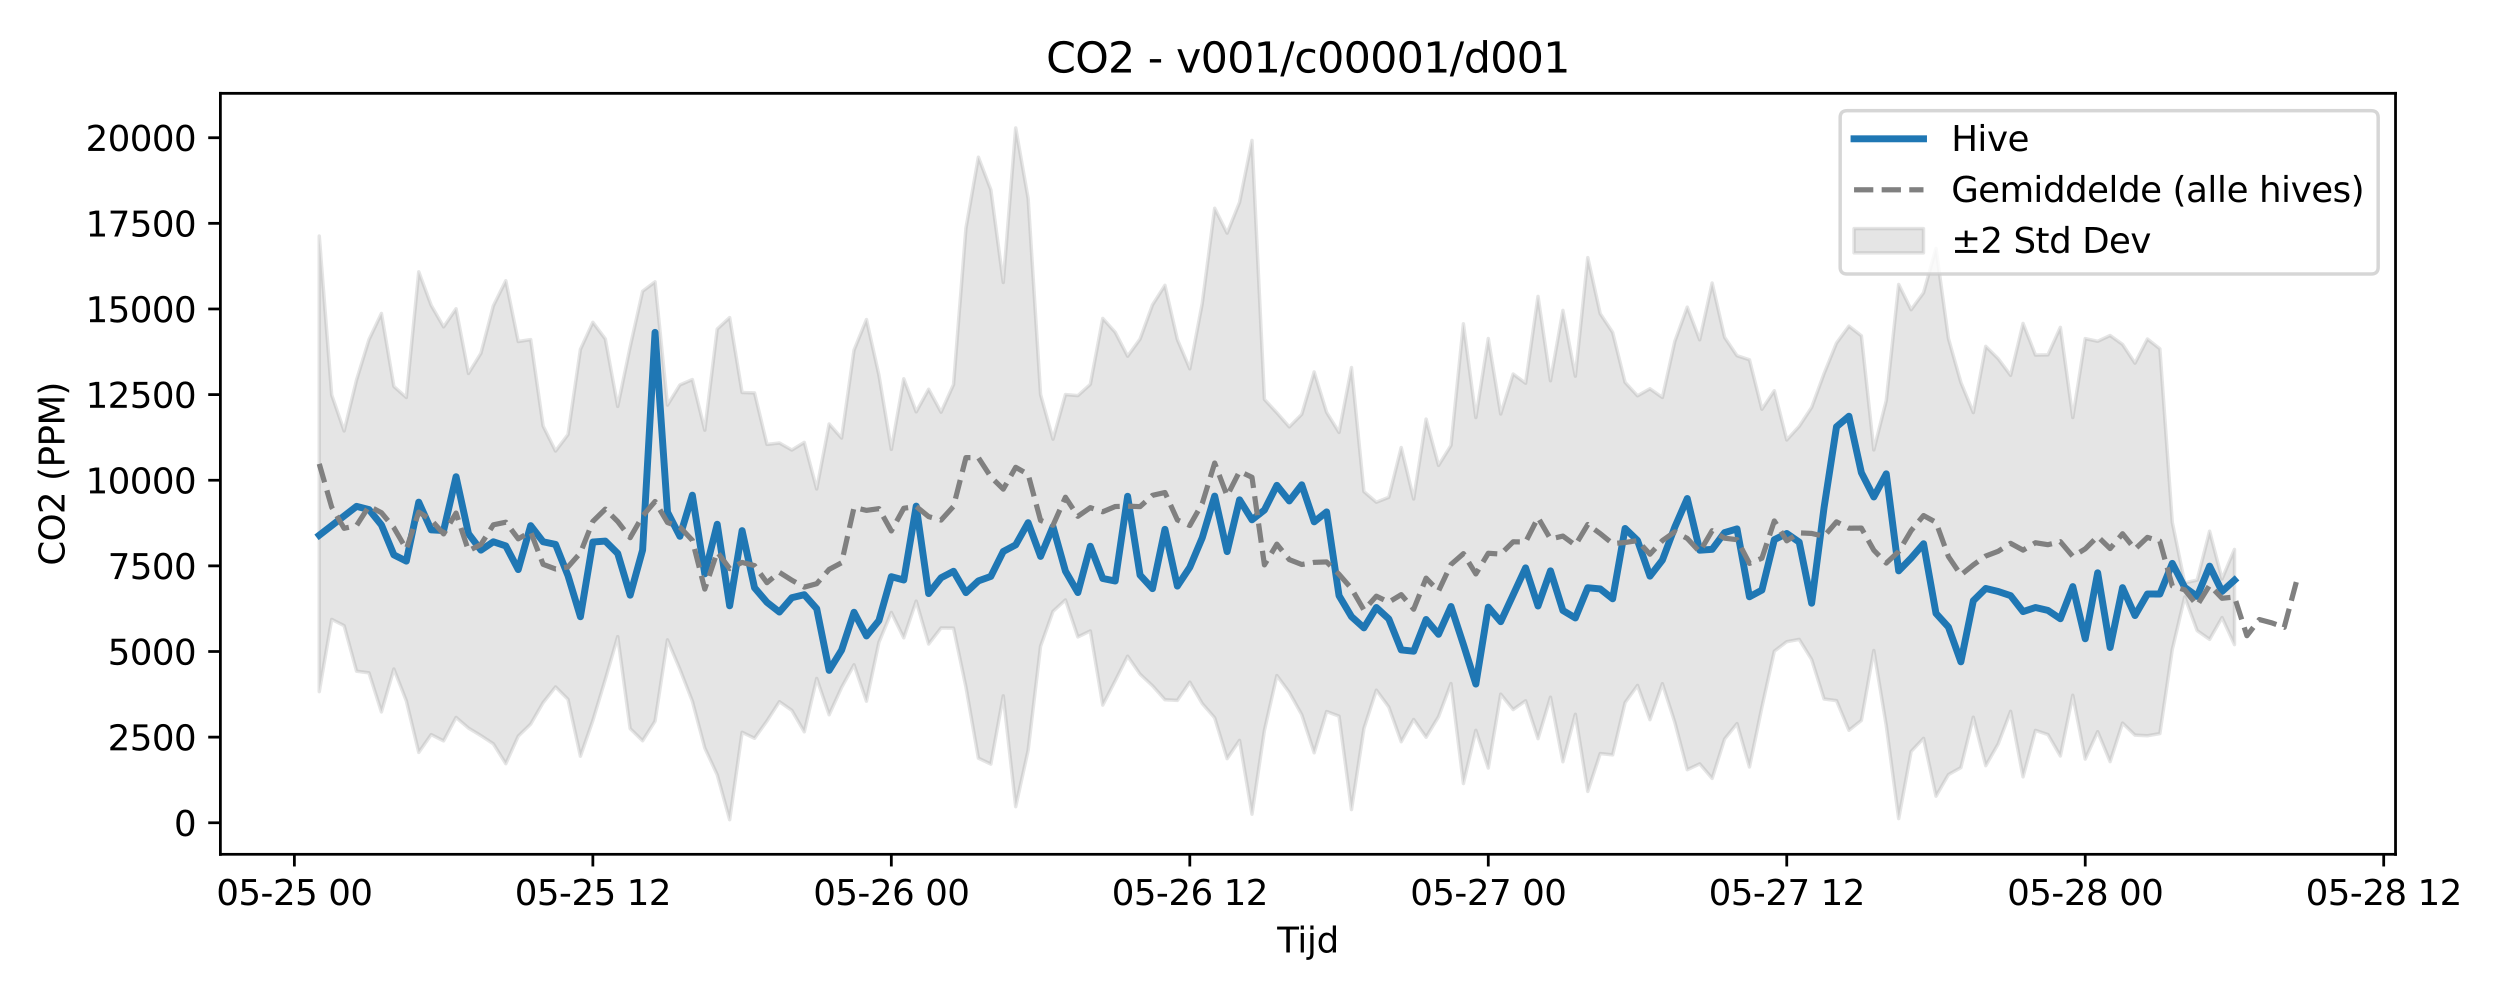 <?xml version="1.0" encoding="utf-8" standalone="no"?>
<!DOCTYPE svg PUBLIC "-//W3C//DTD SVG 1.1//EN"
  "http://www.w3.org/Graphics/SVG/1.1/DTD/svg11.dtd">
<svg xmlns:xlink="http://www.w3.org/1999/xlink" width="720pt" height="288pt" viewBox="0 0 720 288" xmlns="http://www.w3.org/2000/svg" version="1.1">
 <defs>
  <style type="text/css">*{stroke-linejoin: round; stroke-linecap: butt}</style>
 </defs>
 <g id="figure_1">
  <g id="patch_1">
   <path d="M 0 288 
L 720 288 
L 720 0 
L 0 0 
z
" style="fill: #ffffff"/>
  </g>
  <g id="axes_1">
   <g id="patch_2">
    <path d="M 63.47 246.04 
L 689.911 246.04 
L 689.911 26.88 
L 63.47 26.88 
z
" style="fill: #ffffff"/>
   </g>
   <g id="FillBetweenPolyCollection_1">
    <defs>
     <path id="m4313b616a9" d="M 91.945 -220.025 
L 91.945 -88.798 
L 95.526 -109.619 
L 99.108 -107.804 
L 102.69 -94.693 
L 106.271 -94.223 
L 109.853 -82.958 
L 113.435 -95.328 
L 117.017 -86.18 
L 120.598 -71.297 
L 124.18 -76.434 
L 127.762 -74.62 
L 131.343 -81.383 
L 134.925 -78.308 
L 138.507 -76.134 
L 142.089 -73.774 
L 145.67 -68.051 
L 149.252 -75.991 
L 152.834 -79.459 
L 156.415 -85.636 
L 159.997 -90.169 
L 163.579 -86.59 
L 167.16 -70.209 
L 170.742 -80.503 
L 174.324 -92.334 
L 177.906 -104.668 
L 181.487 -78.169 
L 185.069 -74.65 
L 188.651 -80.3 
L 192.232 -103.726 
L 195.814 -95.259 
L 199.396 -86.086 
L 202.978 -72.586 
L 206.559 -64.861 
L 210.141 -51.922 
L 213.723 -77.099 
L 217.304 -75.369 
L 220.886 -80.362 
L 224.468 -85.912 
L 228.05 -83.409 
L 231.631 -77.233 
L 235.213 -92.607 
L 238.795 -82.143 
L 242.376 -90.005 
L 245.958 -96.538 
L 249.54 -86.05 
L 253.121 -102.989 
L 256.703 -111.616 
L 260.285 -104.304 
L 263.867 -114.879 
L 267.448 -102.519 
L 271.03 -107.147 
L 274.612 -107.103 
L 278.193 -90.116 
L 281.775 -69.644 
L 285.357 -67.937 
L 288.939 -87.611 
L 292.52 -55.672 
L 296.102 -71.935 
L 299.684 -101.881 
L 303.265 -111.933 
L 306.847 -115.22 
L 310.429 -104.557 
L 314.011 -106.288 
L 317.592 -84.926 
L 321.174 -91.91 
L 324.756 -99.021 
L 328.337 -93.837 
L 331.919 -90.491 
L 335.501 -86.479 
L 339.082 -86.29 
L 342.664 -91.539 
L 346.246 -85.381 
L 349.828 -81.266 
L 353.409 -69.502 
L 356.991 -74.78 
L 360.573 -53.511 
L 364.154 -77.658 
L 367.736 -93.443 
L 371.318 -88.607 
L 374.9 -82.178 
L 378.481 -71.191 
L 382.063 -83.08 
L 385.645 -81.737 
L 389.226 -54.832 
L 392.808 -78.198 
L 396.39 -89.237 
L 399.972 -84.38 
L 403.553 -74.37 
L 407.135 -80.794 
L 410.717 -75.671 
L 414.298 -81.599 
L 417.88 -91.154 
L 421.462 -62.337 
L 425.044 -77.671 
L 428.625 -66.802 
L 432.207 -88.087 
L 435.789 -83.638 
L 439.37 -86.172 
L 442.952 -75.256 
L 446.534 -87.206 
L 450.115 -68.607 
L 453.697 -82.286 
L 457.279 -60.064 
L 460.861 -70.975 
L 464.442 -70.595 
L 468.024 -85.647 
L 471.606 -90.593 
L 475.187 -80.731 
L 478.769 -91.096 
L 482.351 -79.972 
L 485.933 -66.32 
L 489.514 -68.007 
L 493.096 -63.81 
L 496.678 -75.148 
L 500.259 -79.601 
L 503.841 -67.099 
L 507.423 -84.316 
L 511.005 -100.457 
L 514.586 -103.187 
L 518.168 -103.852 
L 521.75 -98.076 
L 525.331 -86.692 
L 528.913 -86.215 
L 532.495 -77.673 
L 536.076 -80.521 
L 539.658 -100.662 
L 543.24 -79.06 
L 546.822 -52.235 
L 550.403 -71.568 
L 553.985 -75.358 
L 557.567 -58.694 
L 561.148 -64.917 
L 564.73 -66.93 
L 568.312 -81.452 
L 571.894 -67.478 
L 575.475 -73.752 
L 579.057 -83.138 
L 582.639 -64.262 
L 586.22 -77.645 
L 589.802 -76.445 
L 593.384 -70.272 
L 596.966 -87.766 
L 600.547 -69.384 
L 604.129 -77.28 
L 607.711 -68.649 
L 611.292 -79.752 
L 614.874 -76.281 
L 618.456 -76.105 
L 622.037 -76.721 
L 625.619 -100.954 
L 629.201 -116.095 
L 632.783 -106.368 
L 636.364 -103.859 
L 639.946 -110.137 
L 643.528 -102.345 
L 643.528 -129.773 
L 643.528 -129.773 
L 639.946 -121.261 
L 636.364 -135.016 
L 632.783 -120.942 
L 629.201 -120.14 
L 625.619 -137.584 
L 622.037 -187.545 
L 618.456 -190.367 
L 614.874 -183.405 
L 611.292 -188.81 
L 607.711 -191.379 
L 604.129 -189.71 
L 600.547 -190.48 
L 596.966 -167.744 
L 593.384 -193.725 
L 589.802 -185.81 
L 586.22 -185.738 
L 582.639 -194.86 
L 579.057 -179.896 
L 575.475 -184.703 
L 571.894 -188.258 
L 568.312 -169.171 
L 564.73 -177.872 
L 561.148 -190.516 
L 557.567 -216.444 
L 553.985 -203.688 
L 550.403 -198.811 
L 546.822 -206.084 
L 543.24 -172.614 
L 539.658 -158.41 
L 536.076 -191.301 
L 532.495 -194.08 
L 528.913 -189.202 
L 525.331 -180.397 
L 521.75 -170.663 
L 518.168 -165.224 
L 514.586 -161.298 
L 511.005 -175.473 
L 507.423 -170.129 
L 503.841 -184.393 
L 500.259 -185.555 
L 496.678 -190.863 
L 493.096 -206.497 
L 489.514 -190.124 
L 485.933 -199.547 
L 482.351 -189.683 
L 478.769 -173.523 
L 475.187 -176.043 
L 471.606 -174.006 
L 468.024 -177.885 
L 464.442 -192.266 
L 460.861 -197.677 
L 457.279 -213.821 
L 453.697 -179.66 
L 450.115 -198.612 
L 446.534 -178.333 
L 442.952 -202.637 
L 439.37 -177.631 
L 435.789 -180.282 
L 432.207 -168.761 
L 428.625 -190.515 
L 425.044 -167.745 
L 421.462 -194.757 
L 417.88 -159.707 
L 414.298 -153.961 
L 410.717 -167.312 
L 407.135 -144.293 
L 403.553 -159.122 
L 399.972 -144.785 
L 396.39 -143.363 
L 392.808 -146.423 
L 389.226 -182.154 
L 385.645 -163.462 
L 382.063 -169.251 
L 378.481 -180.89 
L 374.9 -168.673 
L 371.318 -165.054 
L 367.736 -169.13 
L 364.154 -172.977 
L 360.573 -247.566 
L 356.991 -229.729 
L 353.409 -220.857 
L 349.828 -228.027 
L 346.246 -200.628 
L 342.664 -181.774 
L 339.082 -190.231 
L 335.501 -205.832 
L 331.919 -200.197 
L 328.337 -190.349 
L 324.756 -185.421 
L 321.174 -192.324 
L 317.592 -196.3 
L 314.011 -177.308 
L 310.429 -174.062 
L 306.847 -174.373 
L 303.265 -161.507 
L 299.684 -174.38 
L 296.102 -230.834 
L 292.52 -251.158 
L 288.939 -206.643 
L 285.357 -233.367 
L 281.775 -242.734 
L 278.193 -222.295 
L 274.612 -177.239 
L 271.03 -169.291 
L 267.448 -175.906 
L 263.867 -169.389 
L 260.285 -178.925 
L 256.703 -158.568 
L 253.121 -180.019 
L 249.54 -195.972 
L 245.958 -187.162 
L 242.376 -161.844 
L 238.795 -165.895 
L 235.213 -147.176 
L 231.631 -160.6 
L 228.05 -158.396 
L 224.468 -160.421 
L 220.886 -160.007 
L 217.304 -174.848 
L 213.723 -174.953 
L 210.141 -196.54 
L 206.559 -193.228 
L 202.978 -164.099 
L 199.396 -178.695 
L 195.814 -177.146 
L 192.232 -171.321 
L 188.651 -206.839 
L 185.069 -204.124 
L 181.487 -188.127 
L 177.906 -170.939 
L 174.324 -190.393 
L 170.742 -195.177 
L 167.16 -187.37 
L 163.579 -162.854 
L 159.997 -158.102 
L 156.415 -165.312 
L 152.834 -190.208 
L 149.252 -189.643 
L 145.67 -207.154 
L 142.089 -199.933 
L 138.507 -186.258 
L 134.925 -180.446 
L 131.343 -199.084 
L 127.762 -193.852 
L 124.18 -200.08 
L 120.598 -209.724 
L 117.017 -173.524 
L 113.435 -176.707 
L 109.853 -197.728 
L 106.271 -190.209 
L 102.69 -178.582 
L 99.108 -163.887 
L 95.526 -174.266 
L 91.945 -220.025 
z
" style="stroke: #808080; stroke-opacity: 0.2"/>
    </defs>
    <g clip-path="url(#p7417868651)">
     <use xlink:href="#m4313b616a9" x="0" y="288" style="fill: #808080; fill-opacity: 0.2; stroke: #808080; stroke-opacity: 0.2"/>
    </g>
   </g>
   <g id="matplotlib.axis_1">
    <g id="xtick_1">
     <g id="line2d_1">
      <defs>
       <path id="mff9345b3ec" d="M 0 0 
L 0 3.5 
" style="stroke: #000000; stroke-width: 0.8"/>
      </defs>
      <g>
       <use xlink:href="#mff9345b3ec" x="84.781" y="246.04" style="stroke: #000000; stroke-width: 0.8"/>
      </g>
     </g>
     <g id="text_1">
      <!-- 05-25 00 -->
      <g transform="translate(62.301 260.638) scale(0.1 -0.1)">
       <defs>
        <path id="DejaVuSans-30" d="M 2034 4250 
Q 1547 4250 1301 3770 
Q 1056 3291 1056 2328 
Q 1056 1369 1301 889 
Q 1547 409 2034 409 
Q 2525 409 2770 889 
Q 3016 1369 3016 2328 
Q 3016 3291 2770 3770 
Q 2525 4250 2034 4250 
z
M 2034 4750 
Q 2819 4750 3233 4129 
Q 3647 3509 3647 2328 
Q 3647 1150 3233 529 
Q 2819 -91 2034 -91 
Q 1250 -91 836 529 
Q 422 1150 422 2328 
Q 422 3509 836 4129 
Q 1250 4750 2034 4750 
z
" transform="scale(0.016)"/>
        <path id="DejaVuSans-35" d="M 691 4666 
L 3169 4666 
L 3169 4134 
L 1269 4134 
L 1269 2991 
Q 1406 3038 1543 3061 
Q 1681 3084 1819 3084 
Q 2600 3084 3056 2656 
Q 3513 2228 3513 1497 
Q 3513 744 3044 326 
Q 2575 -91 1722 -91 
Q 1428 -91 1123 -41 
Q 819 9 494 109 
L 494 744 
Q 775 591 1075 516 
Q 1375 441 1709 441 
Q 2250 441 2565 725 
Q 2881 1009 2881 1497 
Q 2881 1984 2565 2268 
Q 2250 2553 1709 2553 
Q 1456 2553 1204 2497 
Q 953 2441 691 2322 
L 691 4666 
z
" transform="scale(0.016)"/>
        <path id="DejaVuSans-2d" d="M 313 2009 
L 1997 2009 
L 1997 1497 
L 313 1497 
L 313 2009 
z
" transform="scale(0.016)"/>
        <path id="DejaVuSans-32" d="M 1228 531 
L 3431 531 
L 3431 0 
L 469 0 
L 469 531 
Q 828 903 1448 1529 
Q 2069 2156 2228 2338 
Q 2531 2678 2651 2914 
Q 2772 3150 2772 3378 
Q 2772 3750 2511 3984 
Q 2250 4219 1831 4219 
Q 1534 4219 1204 4116 
Q 875 4013 500 3803 
L 500 4441 
Q 881 4594 1212 4672 
Q 1544 4750 1819 4750 
Q 2544 4750 2975 4387 
Q 3406 4025 3406 3419 
Q 3406 3131 3298 2873 
Q 3191 2616 2906 2266 
Q 2828 2175 2409 1742 
Q 1991 1309 1228 531 
z
" transform="scale(0.016)"/>
        <path id="DejaVuSans-20" transform="scale(0.016)"/>
       </defs>
       <use xlink:href="#DejaVuSans-30"/>
       <use xlink:href="#DejaVuSans-35" transform="translate(63.623 0)"/>
       <use xlink:href="#DejaVuSans-2d" transform="translate(127.246 0)"/>
       <use xlink:href="#DejaVuSans-32" transform="translate(163.33 0)"/>
       <use xlink:href="#DejaVuSans-35" transform="translate(226.953 0)"/>
       <use xlink:href="#DejaVuSans-20" transform="translate(290.576 0)"/>
       <use xlink:href="#DejaVuSans-30" transform="translate(322.363 0)"/>
       <use xlink:href="#DejaVuSans-30" transform="translate(385.986 0)"/>
      </g>
     </g>
    </g>
    <g id="xtick_2">
     <g id="line2d_2">
      <g>
       <use xlink:href="#mff9345b3ec" x="170.742" y="246.04" style="stroke: #000000; stroke-width: 0.8"/>
      </g>
     </g>
     <g id="text_2">
      <!-- 05-25 12 -->
      <g transform="translate(148.262 260.638) scale(0.1 -0.1)">
       <defs>
        <path id="DejaVuSans-31" d="M 794 531 
L 1825 531 
L 1825 4091 
L 703 3866 
L 703 4441 
L 1819 4666 
L 2450 4666 
L 2450 531 
L 3481 531 
L 3481 0 
L 794 0 
L 794 531 
z
" transform="scale(0.016)"/>
       </defs>
       <use xlink:href="#DejaVuSans-30"/>
       <use xlink:href="#DejaVuSans-35" transform="translate(63.623 0)"/>
       <use xlink:href="#DejaVuSans-2d" transform="translate(127.246 0)"/>
       <use xlink:href="#DejaVuSans-32" transform="translate(163.33 0)"/>
       <use xlink:href="#DejaVuSans-35" transform="translate(226.953 0)"/>
       <use xlink:href="#DejaVuSans-20" transform="translate(290.576 0)"/>
       <use xlink:href="#DejaVuSans-31" transform="translate(322.363 0)"/>
       <use xlink:href="#DejaVuSans-32" transform="translate(385.986 0)"/>
      </g>
     </g>
    </g>
    <g id="xtick_3">
     <g id="line2d_3">
      <g>
       <use xlink:href="#mff9345b3ec" x="256.703" y="246.04" style="stroke: #000000; stroke-width: 0.8"/>
      </g>
     </g>
     <g id="text_3">
      <!-- 05-26 00 -->
      <g transform="translate(234.223 260.638) scale(0.1 -0.1)">
       <defs>
        <path id="DejaVuSans-36" d="M 2113 2584 
Q 1688 2584 1439 2293 
Q 1191 2003 1191 1497 
Q 1191 994 1439 701 
Q 1688 409 2113 409 
Q 2538 409 2786 701 
Q 3034 994 3034 1497 
Q 3034 2003 2786 2293 
Q 2538 2584 2113 2584 
z
M 3366 4563 
L 3366 3988 
Q 3128 4100 2886 4159 
Q 2644 4219 2406 4219 
Q 1781 4219 1451 3797 
Q 1122 3375 1075 2522 
Q 1259 2794 1537 2939 
Q 1816 3084 2150 3084 
Q 2853 3084 3261 2657 
Q 3669 2231 3669 1497 
Q 3669 778 3244 343 
Q 2819 -91 2113 -91 
Q 1303 -91 875 529 
Q 447 1150 447 2328 
Q 447 3434 972 4092 
Q 1497 4750 2381 4750 
Q 2619 4750 2861 4703 
Q 3103 4656 3366 4563 
z
" transform="scale(0.016)"/>
       </defs>
       <use xlink:href="#DejaVuSans-30"/>
       <use xlink:href="#DejaVuSans-35" transform="translate(63.623 0)"/>
       <use xlink:href="#DejaVuSans-2d" transform="translate(127.246 0)"/>
       <use xlink:href="#DejaVuSans-32" transform="translate(163.33 0)"/>
       <use xlink:href="#DejaVuSans-36" transform="translate(226.953 0)"/>
       <use xlink:href="#DejaVuSans-20" transform="translate(290.576 0)"/>
       <use xlink:href="#DejaVuSans-30" transform="translate(322.363 0)"/>
       <use xlink:href="#DejaVuSans-30" transform="translate(385.986 0)"/>
      </g>
     </g>
    </g>
    <g id="xtick_4">
     <g id="line2d_4">
      <g>
       <use xlink:href="#mff9345b3ec" x="342.664" y="246.04" style="stroke: #000000; stroke-width: 0.8"/>
      </g>
     </g>
     <g id="text_4">
      <!-- 05-26 12 -->
      <g transform="translate(320.184 260.638) scale(0.1 -0.1)">
       <use xlink:href="#DejaVuSans-30"/>
       <use xlink:href="#DejaVuSans-35" transform="translate(63.623 0)"/>
       <use xlink:href="#DejaVuSans-2d" transform="translate(127.246 0)"/>
       <use xlink:href="#DejaVuSans-32" transform="translate(163.33 0)"/>
       <use xlink:href="#DejaVuSans-36" transform="translate(226.953 0)"/>
       <use xlink:href="#DejaVuSans-20" transform="translate(290.576 0)"/>
       <use xlink:href="#DejaVuSans-31" transform="translate(322.363 0)"/>
       <use xlink:href="#DejaVuSans-32" transform="translate(385.986 0)"/>
      </g>
     </g>
    </g>
    <g id="xtick_5">
     <g id="line2d_5">
      <g>
       <use xlink:href="#mff9345b3ec" x="428.625" y="246.04" style="stroke: #000000; stroke-width: 0.8"/>
      </g>
     </g>
     <g id="text_5">
      <!-- 05-27 00 -->
      <g transform="translate(406.145 260.638) scale(0.1 -0.1)">
       <defs>
        <path id="DejaVuSans-37" d="M 525 4666 
L 3525 4666 
L 3525 4397 
L 1831 0 
L 1172 0 
L 2766 4134 
L 525 4134 
L 525 4666 
z
" transform="scale(0.016)"/>
       </defs>
       <use xlink:href="#DejaVuSans-30"/>
       <use xlink:href="#DejaVuSans-35" transform="translate(63.623 0)"/>
       <use xlink:href="#DejaVuSans-2d" transform="translate(127.246 0)"/>
       <use xlink:href="#DejaVuSans-32" transform="translate(163.33 0)"/>
       <use xlink:href="#DejaVuSans-37" transform="translate(226.953 0)"/>
       <use xlink:href="#DejaVuSans-20" transform="translate(290.576 0)"/>
       <use xlink:href="#DejaVuSans-30" transform="translate(322.363 0)"/>
       <use xlink:href="#DejaVuSans-30" transform="translate(385.986 0)"/>
      </g>
     </g>
    </g>
    <g id="xtick_6">
     <g id="line2d_6">
      <g>
       <use xlink:href="#mff9345b3ec" x="514.586" y="246.04" style="stroke: #000000; stroke-width: 0.8"/>
      </g>
     </g>
     <g id="text_6">
      <!-- 05-27 12 -->
      <g transform="translate(492.106 260.638) scale(0.1 -0.1)">
       <use xlink:href="#DejaVuSans-30"/>
       <use xlink:href="#DejaVuSans-35" transform="translate(63.623 0)"/>
       <use xlink:href="#DejaVuSans-2d" transform="translate(127.246 0)"/>
       <use xlink:href="#DejaVuSans-32" transform="translate(163.33 0)"/>
       <use xlink:href="#DejaVuSans-37" transform="translate(226.953 0)"/>
       <use xlink:href="#DejaVuSans-20" transform="translate(290.576 0)"/>
       <use xlink:href="#DejaVuSans-31" transform="translate(322.363 0)"/>
       <use xlink:href="#DejaVuSans-32" transform="translate(385.986 0)"/>
      </g>
     </g>
    </g>
    <g id="xtick_7">
     <g id="line2d_7">
      <g>
       <use xlink:href="#mff9345b3ec" x="600.547" y="246.04" style="stroke: #000000; stroke-width: 0.8"/>
      </g>
     </g>
     <g id="text_7">
      <!-- 05-28 00 -->
      <g transform="translate(578.067 260.638) scale(0.1 -0.1)">
       <defs>
        <path id="DejaVuSans-38" d="M 2034 2216 
Q 1584 2216 1326 1975 
Q 1069 1734 1069 1313 
Q 1069 891 1326 650 
Q 1584 409 2034 409 
Q 2484 409 2743 651 
Q 3003 894 3003 1313 
Q 3003 1734 2745 1975 
Q 2488 2216 2034 2216 
z
M 1403 2484 
Q 997 2584 770 2862 
Q 544 3141 544 3541 
Q 544 4100 942 4425 
Q 1341 4750 2034 4750 
Q 2731 4750 3128 4425 
Q 3525 4100 3525 3541 
Q 3525 3141 3298 2862 
Q 3072 2584 2669 2484 
Q 3125 2378 3379 2068 
Q 3634 1759 3634 1313 
Q 3634 634 3220 271 
Q 2806 -91 2034 -91 
Q 1263 -91 848 271 
Q 434 634 434 1313 
Q 434 1759 690 2068 
Q 947 2378 1403 2484 
z
M 1172 3481 
Q 1172 3119 1398 2916 
Q 1625 2713 2034 2713 
Q 2441 2713 2670 2916 
Q 2900 3119 2900 3481 
Q 2900 3844 2670 4047 
Q 2441 4250 2034 4250 
Q 1625 4250 1398 4047 
Q 1172 3844 1172 3481 
z
" transform="scale(0.016)"/>
       </defs>
       <use xlink:href="#DejaVuSans-30"/>
       <use xlink:href="#DejaVuSans-35" transform="translate(63.623 0)"/>
       <use xlink:href="#DejaVuSans-2d" transform="translate(127.246 0)"/>
       <use xlink:href="#DejaVuSans-32" transform="translate(163.33 0)"/>
       <use xlink:href="#DejaVuSans-38" transform="translate(226.953 0)"/>
       <use xlink:href="#DejaVuSans-20" transform="translate(290.576 0)"/>
       <use xlink:href="#DejaVuSans-30" transform="translate(322.363 0)"/>
       <use xlink:href="#DejaVuSans-30" transform="translate(385.986 0)"/>
      </g>
     </g>
    </g>
    <g id="xtick_8">
     <g id="line2d_8">
      <g>
       <use xlink:href="#mff9345b3ec" x="686.508" y="246.04" style="stroke: #000000; stroke-width: 0.8"/>
      </g>
     </g>
     <g id="text_8">
      <!-- 05-28 12 -->
      <g transform="translate(664.028 260.638) scale(0.1 -0.1)">
       <use xlink:href="#DejaVuSans-30"/>
       <use xlink:href="#DejaVuSans-35" transform="translate(63.623 0)"/>
       <use xlink:href="#DejaVuSans-2d" transform="translate(127.246 0)"/>
       <use xlink:href="#DejaVuSans-32" transform="translate(163.33 0)"/>
       <use xlink:href="#DejaVuSans-38" transform="translate(226.953 0)"/>
       <use xlink:href="#DejaVuSans-20" transform="translate(290.576 0)"/>
       <use xlink:href="#DejaVuSans-31" transform="translate(322.363 0)"/>
       <use xlink:href="#DejaVuSans-32" transform="translate(385.986 0)"/>
      </g>
     </g>
    </g>
    <g id="text_9">
     <!-- Tijd -->
     <g transform="translate(367.84 274.317) scale(0.1 -0.1)">
      <defs>
       <path id="DejaVuSans-54" d="M -19 4666 
L 3928 4666 
L 3928 4134 
L 2272 4134 
L 2272 0 
L 1638 0 
L 1638 4134 
L -19 4134 
L -19 4666 
z
" transform="scale(0.016)"/>
       <path id="DejaVuSans-69" d="M 603 3500 
L 1178 3500 
L 1178 0 
L 603 0 
L 603 3500 
z
M 603 4863 
L 1178 4863 
L 1178 4134 
L 603 4134 
L 603 4863 
z
" transform="scale(0.016)"/>
       <path id="DejaVuSans-6a" d="M 603 3500 
L 1178 3500 
L 1178 -63 
Q 1178 -731 923 -1031 
Q 669 -1331 103 -1331 
L -116 -1331 
L -116 -844 
L 38 -844 
Q 366 -844 484 -692 
Q 603 -541 603 -63 
L 603 3500 
z
M 603 4863 
L 1178 4863 
L 1178 4134 
L 603 4134 
L 603 4863 
z
" transform="scale(0.016)"/>
       <path id="DejaVuSans-64" d="M 2906 2969 
L 2906 4863 
L 3481 4863 
L 3481 0 
L 2906 0 
L 2906 525 
Q 2725 213 2448 61 
Q 2172 -91 1784 -91 
Q 1150 -91 751 415 
Q 353 922 353 1747 
Q 353 2572 751 3078 
Q 1150 3584 1784 3584 
Q 2172 3584 2448 3432 
Q 2725 3281 2906 2969 
z
M 947 1747 
Q 947 1113 1208 752 
Q 1469 391 1925 391 
Q 2381 391 2643 752 
Q 2906 1113 2906 1747 
Q 2906 2381 2643 2742 
Q 2381 3103 1925 3103 
Q 1469 3103 1208 2742 
Q 947 2381 947 1747 
z
" transform="scale(0.016)"/>
      </defs>
      <use xlink:href="#DejaVuSans-54"/>
      <use xlink:href="#DejaVuSans-69" transform="translate(57.959 0)"/>
      <use xlink:href="#DejaVuSans-6a" transform="translate(85.742 0)"/>
      <use xlink:href="#DejaVuSans-64" transform="translate(113.525 0)"/>
     </g>
    </g>
   </g>
   <g id="matplotlib.axis_2">
    <g id="ytick_1">
     <g id="line2d_9">
      <defs>
       <path id="mdfa5503dd0" d="M 0 0 
L -3.5 0 
" style="stroke: #000000; stroke-width: 0.8"/>
      </defs>
      <g>
       <use xlink:href="#mdfa5503dd0" x="63.47" y="236.954" style="stroke: #000000; stroke-width: 0.8"/>
      </g>
     </g>
     <g id="text_10">
      <!-- 0 -->
      <g transform="translate(50.108 240.753) scale(0.1 -0.1)">
       <use xlink:href="#DejaVuSans-30"/>
      </g>
     </g>
    </g>
    <g id="ytick_2">
     <g id="line2d_10">
      <g>
       <use xlink:href="#mdfa5503dd0" x="63.47" y="212.292" style="stroke: #000000; stroke-width: 0.8"/>
      </g>
     </g>
     <g id="text_11">
      <!-- 2500 -->
      <g transform="translate(31.02 216.091) scale(0.1 -0.1)">
       <use xlink:href="#DejaVuSans-32"/>
       <use xlink:href="#DejaVuSans-35" transform="translate(63.623 0)"/>
       <use xlink:href="#DejaVuSans-30" transform="translate(127.246 0)"/>
       <use xlink:href="#DejaVuSans-30" transform="translate(190.869 0)"/>
      </g>
     </g>
    </g>
    <g id="ytick_3">
     <g id="line2d_11">
      <g>
       <use xlink:href="#mdfa5503dd0" x="63.47" y="187.631" style="stroke: #000000; stroke-width: 0.8"/>
      </g>
     </g>
     <g id="text_12">
      <!-- 5000 -->
      <g transform="translate(31.02 191.43) scale(0.1 -0.1)">
       <use xlink:href="#DejaVuSans-35"/>
       <use xlink:href="#DejaVuSans-30" transform="translate(63.623 0)"/>
       <use xlink:href="#DejaVuSans-30" transform="translate(127.246 0)"/>
       <use xlink:href="#DejaVuSans-30" transform="translate(190.869 0)"/>
      </g>
     </g>
    </g>
    <g id="ytick_4">
     <g id="line2d_12">
      <g>
       <use xlink:href="#mdfa5503dd0" x="63.47" y="162.969" style="stroke: #000000; stroke-width: 0.8"/>
      </g>
     </g>
     <g id="text_13">
      <!-- 7500 -->
      <g transform="translate(31.02 166.768) scale(0.1 -0.1)">
       <use xlink:href="#DejaVuSans-37"/>
       <use xlink:href="#DejaVuSans-35" transform="translate(63.623 0)"/>
       <use xlink:href="#DejaVuSans-30" transform="translate(127.246 0)"/>
       <use xlink:href="#DejaVuSans-30" transform="translate(190.869 0)"/>
      </g>
     </g>
    </g>
    <g id="ytick_5">
     <g id="line2d_13">
      <g>
       <use xlink:href="#mdfa5503dd0" x="63.47" y="138.308" style="stroke: #000000; stroke-width: 0.8"/>
      </g>
     </g>
     <g id="text_14">
      <!-- 10000 -->
      <g transform="translate(24.657 142.107) scale(0.1 -0.1)">
       <use xlink:href="#DejaVuSans-31"/>
       <use xlink:href="#DejaVuSans-30" transform="translate(63.623 0)"/>
       <use xlink:href="#DejaVuSans-30" transform="translate(127.246 0)"/>
       <use xlink:href="#DejaVuSans-30" transform="translate(190.869 0)"/>
       <use xlink:href="#DejaVuSans-30" transform="translate(254.492 0)"/>
      </g>
     </g>
    </g>
    <g id="ytick_6">
     <g id="line2d_14">
      <g>
       <use xlink:href="#mdfa5503dd0" x="63.47" y="113.646" style="stroke: #000000; stroke-width: 0.8"/>
      </g>
     </g>
     <g id="text_15">
      <!-- 12500 -->
      <g transform="translate(24.657 117.445) scale(0.1 -0.1)">
       <use xlink:href="#DejaVuSans-31"/>
       <use xlink:href="#DejaVuSans-32" transform="translate(63.623 0)"/>
       <use xlink:href="#DejaVuSans-35" transform="translate(127.246 0)"/>
       <use xlink:href="#DejaVuSans-30" transform="translate(190.869 0)"/>
       <use xlink:href="#DejaVuSans-30" transform="translate(254.492 0)"/>
      </g>
     </g>
    </g>
    <g id="ytick_7">
     <g id="line2d_15">
      <g>
       <use xlink:href="#mdfa5503dd0" x="63.47" y="88.984" style="stroke: #000000; stroke-width: 0.8"/>
      </g>
     </g>
     <g id="text_16">
      <!-- 15000 -->
      <g transform="translate(24.657 92.784) scale(0.1 -0.1)">
       <use xlink:href="#DejaVuSans-31"/>
       <use xlink:href="#DejaVuSans-35" transform="translate(63.623 0)"/>
       <use xlink:href="#DejaVuSans-30" transform="translate(127.246 0)"/>
       <use xlink:href="#DejaVuSans-30" transform="translate(190.869 0)"/>
       <use xlink:href="#DejaVuSans-30" transform="translate(254.492 0)"/>
      </g>
     </g>
    </g>
    <g id="ytick_8">
     <g id="line2d_16">
      <g>
       <use xlink:href="#mdfa5503dd0" x="63.47" y="64.323" style="stroke: #000000; stroke-width: 0.8"/>
      </g>
     </g>
     <g id="text_17">
      <!-- 17500 -->
      <g transform="translate(24.657 68.122) scale(0.1 -0.1)">
       <use xlink:href="#DejaVuSans-31"/>
       <use xlink:href="#DejaVuSans-37" transform="translate(63.623 0)"/>
       <use xlink:href="#DejaVuSans-35" transform="translate(127.246 0)"/>
       <use xlink:href="#DejaVuSans-30" transform="translate(190.869 0)"/>
       <use xlink:href="#DejaVuSans-30" transform="translate(254.492 0)"/>
      </g>
     </g>
    </g>
    <g id="ytick_9">
     <g id="line2d_17">
      <g>
       <use xlink:href="#mdfa5503dd0" x="63.47" y="39.661" style="stroke: #000000; stroke-width: 0.8"/>
      </g>
     </g>
     <g id="text_18">
      <!-- 20000 -->
      <g transform="translate(24.657 43.46) scale(0.1 -0.1)">
       <use xlink:href="#DejaVuSans-32"/>
       <use xlink:href="#DejaVuSans-30" transform="translate(63.623 0)"/>
       <use xlink:href="#DejaVuSans-30" transform="translate(127.246 0)"/>
       <use xlink:href="#DejaVuSans-30" transform="translate(190.869 0)"/>
       <use xlink:href="#DejaVuSans-30" transform="translate(254.492 0)"/>
      </g>
     </g>
    </g>
    <g id="text_19">
     <!-- CO2 (PPM) -->
     <g transform="translate(18.578 162.903) rotate(-90) scale(0.1 -0.1)">
      <defs>
       <path id="DejaVuSans-43" d="M 4122 4306 
L 4122 3641 
Q 3803 3938 3442 4084 
Q 3081 4231 2675 4231 
Q 1875 4231 1450 3742 
Q 1025 3253 1025 2328 
Q 1025 1406 1450 917 
Q 1875 428 2675 428 
Q 3081 428 3442 575 
Q 3803 722 4122 1019 
L 4122 359 
Q 3791 134 3420 21 
Q 3050 -91 2638 -91 
Q 1578 -91 968 557 
Q 359 1206 359 2328 
Q 359 3453 968 4101 
Q 1578 4750 2638 4750 
Q 3056 4750 3426 4639 
Q 3797 4528 4122 4306 
z
" transform="scale(0.016)"/>
       <path id="DejaVuSans-4f" d="M 2522 4238 
Q 1834 4238 1429 3725 
Q 1025 3213 1025 2328 
Q 1025 1447 1429 934 
Q 1834 422 2522 422 
Q 3209 422 3611 934 
Q 4013 1447 4013 2328 
Q 4013 3213 3611 3725 
Q 3209 4238 2522 4238 
z
M 2522 4750 
Q 3503 4750 4090 4092 
Q 4678 3434 4678 2328 
Q 4678 1225 4090 567 
Q 3503 -91 2522 -91 
Q 1538 -91 948 565 
Q 359 1222 359 2328 
Q 359 3434 948 4092 
Q 1538 4750 2522 4750 
z
" transform="scale(0.016)"/>
       <path id="DejaVuSans-28" d="M 1984 4856 
Q 1566 4138 1362 3434 
Q 1159 2731 1159 2009 
Q 1159 1288 1364 580 
Q 1569 -128 1984 -844 
L 1484 -844 
Q 1016 -109 783 600 
Q 550 1309 550 2009 
Q 550 2706 781 3412 
Q 1013 4119 1484 4856 
L 1984 4856 
z
" transform="scale(0.016)"/>
       <path id="DejaVuSans-50" d="M 1259 4147 
L 1259 2394 
L 2053 2394 
Q 2494 2394 2734 2622 
Q 2975 2850 2975 3272 
Q 2975 3691 2734 3919 
Q 2494 4147 2053 4147 
L 1259 4147 
z
M 628 4666 
L 2053 4666 
Q 2838 4666 3239 4311 
Q 3641 3956 3641 3272 
Q 3641 2581 3239 2228 
Q 2838 1875 2053 1875 
L 1259 1875 
L 1259 0 
L 628 0 
L 628 4666 
z
" transform="scale(0.016)"/>
       <path id="DejaVuSans-4d" d="M 628 4666 
L 1569 4666 
L 2759 1491 
L 3956 4666 
L 4897 4666 
L 4897 0 
L 4281 0 
L 4281 4097 
L 3078 897 
L 2444 897 
L 1241 4097 
L 1241 0 
L 628 0 
L 628 4666 
z
" transform="scale(0.016)"/>
       <path id="DejaVuSans-29" d="M 513 4856 
L 1013 4856 
Q 1481 4119 1714 3412 
Q 1947 2706 1947 2009 
Q 1947 1309 1714 600 
Q 1481 -109 1013 -844 
L 513 -844 
Q 928 -128 1133 580 
Q 1338 1288 1338 2009 
Q 1338 2731 1133 3434 
Q 928 4138 513 4856 
z
" transform="scale(0.016)"/>
      </defs>
      <use xlink:href="#DejaVuSans-43"/>
      <use xlink:href="#DejaVuSans-4f" transform="translate(69.824 0)"/>
      <use xlink:href="#DejaVuSans-32" transform="translate(148.535 0)"/>
      <use xlink:href="#DejaVuSans-20" transform="translate(212.158 0)"/>
      <use xlink:href="#DejaVuSans-28" transform="translate(243.945 0)"/>
      <use xlink:href="#DejaVuSans-50" transform="translate(282.959 0)"/>
      <use xlink:href="#DejaVuSans-50" transform="translate(343.262 0)"/>
      <use xlink:href="#DejaVuSans-4d" transform="translate(403.564 0)"/>
      <use xlink:href="#DejaVuSans-29" transform="translate(489.844 0)"/>
     </g>
    </g>
   </g>
   <g id="line2d_18">
    <path d="M 91.945 154.15 
L 102.69 145.834 
L 106.271 146.758 
L 109.853 151.184 
L 113.435 159.806 
L 117.017 161.601 
L 120.598 144.624 
L 124.18 152.601 
L 127.762 152.792 
L 131.343 137.301 
L 134.925 153.706 
L 138.507 158.441 
L 142.089 156.034 
L 145.67 157.221 
L 149.252 164.038 
L 152.834 151.388 
L 156.415 156.034 
L 159.997 156.787 
L 163.579 165.784 
L 167.16 177.621 
L 170.742 156.103 
L 174.324 155.834 
L 177.906 159.398 
L 181.487 171.41 
L 185.069 158.415 
L 188.651 95.725 
L 192.232 147.477 
L 195.814 154.453 
L 199.396 142.615 
L 202.978 165.264 
L 206.559 150.99 
L 210.141 174.471 
L 213.723 152.825 
L 217.304 169.266 
L 220.886 173.465 
L 224.468 176.27 
L 228.05 172.137 
L 231.631 171.275 
L 235.213 175.313 
L 238.795 193.063 
L 242.376 187.246 
L 245.958 176.336 
L 249.54 183.152 
L 253.121 178.733 
L 256.703 166.086 
L 260.285 167.04 
L 263.867 145.772 
L 267.448 170.946 
L 271.03 166.402 
L 274.612 164.531 
L 278.193 170.678 
L 281.775 167.303 
L 285.357 166.007 
L 288.939 158.826 
L 292.52 156.925 
L 296.102 150.536 
L 299.684 160.243 
L 303.265 151.681 
L 306.847 164.485 
L 310.429 170.654 
L 314.011 157.33 
L 317.592 166.603 
L 321.174 167.336 
L 324.756 142.931 
L 328.337 165.623 
L 331.919 169.532 
L 335.501 152.45 
L 339.082 168.793 
L 342.664 163.38 
L 346.246 154.874 
L 349.828 142.878 
L 353.409 158.862 
L 356.991 143.95 
L 360.573 149.698 
L 364.154 146.89 
L 367.736 139.782 
L 371.318 144.272 
L 374.9 139.626 
L 378.481 150.286 
L 382.063 147.432 
L 385.645 171.551 
L 389.226 177.593 
L 392.808 180.821 
L 396.39 174.965 
L 399.972 178.249 
L 403.553 187.167 
L 407.135 187.552 
L 410.717 178.417 
L 414.298 182.679 
L 417.88 174.675 
L 421.462 185.625 
L 425.044 197.009 
L 428.625 174.876 
L 432.207 179.045 
L 439.37 163.551 
L 442.952 174.527 
L 446.534 164.406 
L 450.115 175.819 
L 453.697 177.973 
L 457.279 169.263 
L 460.861 169.611 
L 464.442 172.452 
L 468.024 152.202 
L 471.606 155.663 
L 475.187 165.932 
L 478.769 161.305 
L 482.351 151.786 
L 485.933 143.579 
L 489.514 158.461 
L 493.096 158.211 
L 496.678 153.394 
L 500.259 152.322 
L 503.841 171.874 
L 507.423 169.953 
L 511.005 155.426 
L 514.586 153.647 
L 518.168 156.123 
L 521.75 173.722 
L 525.331 146.163 
L 528.913 122.906 
L 532.495 119.88 
L 536.076 136.121 
L 539.658 143.125 
L 543.24 136.466 
L 546.822 164.406 
L 550.403 160.733 
L 553.985 156.6 
L 557.567 176.655 
L 561.148 180.594 
L 564.73 190.607 
L 568.312 173.015 
L 571.894 169.476 
L 575.475 170.348 
L 579.057 171.545 
L 582.639 176.142 
L 586.22 174.965 
L 589.802 175.796 
L 593.384 178.2 
L 596.966 168.941 
L 600.547 183.964 
L 604.129 164.968 
L 607.711 186.477 
L 611.292 169.246 
L 614.874 177.276 
L 618.456 171.075 
L 622.037 171.083 
L 625.619 162.256 
L 629.201 169.167 
L 632.783 171.768 
L 636.364 163.055 
L 639.946 170.335 
L 643.528 167.093 
L 643.528 167.093 
" clip-path="url(#p7417868651)" style="fill: none; stroke: #1f77b4; stroke-width: 2; stroke-linecap: square"/>
   </g>
   <g id="line2d_19">
    <path d="M 91.945 133.588 
L 95.526 146.057 
L 99.108 152.155 
L 102.69 151.363 
L 106.271 145.784 
L 109.853 147.657 
L 113.435 151.983 
L 117.017 158.148 
L 120.598 147.489 
L 124.18 149.743 
L 127.762 153.764 
L 131.343 147.767 
L 134.925 158.623 
L 138.507 156.804 
L 142.089 151.146 
L 145.67 150.397 
L 149.252 155.183 
L 152.834 153.167 
L 156.415 162.526 
L 159.997 163.865 
L 163.579 163.278 
L 167.16 159.211 
L 170.742 150.16 
L 174.324 146.637 
L 177.906 150.196 
L 181.487 154.852 
L 185.069 148.613 
L 188.651 144.43 
L 192.232 150.477 
L 195.814 151.797 
L 199.396 155.61 
L 202.978 169.657 
L 206.559 158.956 
L 210.141 163.769 
L 213.723 161.974 
L 217.304 162.892 
L 220.886 167.815 
L 224.468 164.834 
L 228.05 167.097 
L 231.631 169.084 
L 235.213 168.108 
L 238.795 163.981 
L 242.376 162.075 
L 245.958 146.15 
L 249.54 146.989 
L 253.121 146.496 
L 256.703 152.908 
L 260.285 146.386 
L 263.867 145.866 
L 267.448 148.788 
L 271.03 149.781 
L 274.612 145.829 
L 278.193 131.795 
L 281.775 131.811 
L 285.357 137.348 
L 288.939 140.873 
L 292.52 134.585 
L 296.102 136.616 
L 299.684 149.87 
L 303.265 151.28 
L 306.847 143.204 
L 310.429 148.691 
L 314.011 146.202 
L 317.592 147.387 
L 321.174 145.883 
L 324.756 145.779 
L 328.337 145.907 
L 331.919 142.656 
L 335.501 141.844 
L 339.082 149.74 
L 342.664 151.344 
L 346.246 144.996 
L 349.828 133.354 
L 353.409 142.821 
L 356.991 135.745 
L 360.573 137.461 
L 364.154 162.682 
L 367.736 156.714 
L 371.318 161.169 
L 374.9 162.574 
L 378.481 161.959 
L 382.063 161.835 
L 385.645 165.4 
L 389.226 169.507 
L 392.808 175.69 
L 396.39 171.7 
L 399.972 173.418 
L 403.553 171.254 
L 407.135 175.457 
L 410.717 166.508 
L 414.298 170.22 
L 417.88 162.57 
L 421.462 159.453 
L 425.044 165.292 
L 428.625 159.341 
L 432.207 159.576 
L 435.789 156.04 
L 439.37 156.098 
L 442.952 149.053 
L 446.534 155.231 
L 450.115 154.39 
L 453.697 157.027 
L 457.279 151.058 
L 460.861 153.674 
L 464.442 156.569 
L 468.024 156.234 
L 471.606 155.701 
L 475.187 159.613 
L 478.769 155.69 
L 482.351 153.173 
L 485.933 155.066 
L 489.514 158.934 
L 493.096 152.846 
L 496.678 154.995 
L 500.259 155.422 
L 503.841 162.254 
L 507.423 160.778 
L 511.005 150.035 
L 514.586 155.758 
L 518.168 153.462 
L 521.75 153.63 
L 525.331 154.455 
L 528.913 150.292 
L 532.495 152.124 
L 536.076 152.089 
L 539.658 158.464 
L 543.24 162.163 
L 546.822 158.841 
L 550.403 152.81 
L 553.985 148.477 
L 557.567 150.431 
L 561.148 160.283 
L 564.73 165.599 
L 568.312 162.689 
L 571.894 160.132 
L 575.475 158.772 
L 579.057 156.483 
L 582.639 158.439 
L 586.22 156.309 
L 589.802 156.873 
L 593.384 156.001 
L 596.966 160.245 
L 600.547 158.068 
L 604.129 154.505 
L 607.711 157.986 
L 611.292 153.719 
L 614.874 158.157 
L 618.456 154.764 
L 622.037 155.867 
L 625.619 168.731 
L 629.201 169.883 
L 632.783 174.345 
L 636.364 168.562 
L 639.946 172.301 
L 643.528 171.941 
L 647.109 183.083 
L 650.691 178.427 
L 654.273 179.384 
L 657.855 180.676 
L 661.436 167.27 
L 661.436 167.27 
" clip-path="url(#p7417868651)" style="fill: none; stroke-dasharray: 5.55,2.4; stroke-dashoffset: 0; stroke: #808080; stroke-width: 1.5"/>
   </g>
   <g id="patch_3">
    <path d="M 63.47 246.04 
L 63.47 26.88 
" style="fill: none; stroke: #000000; stroke-width: 0.8; stroke-linejoin: miter; stroke-linecap: square"/>
   </g>
   <g id="patch_4">
    <path d="M 689.911 246.04 
L 689.911 26.88 
" style="fill: none; stroke: #000000; stroke-width: 0.8; stroke-linejoin: miter; stroke-linecap: square"/>
   </g>
   <g id="patch_5">
    <path d="M 63.47 246.04 
L 689.911 246.04 
" style="fill: none; stroke: #000000; stroke-width: 0.8; stroke-linejoin: miter; stroke-linecap: square"/>
   </g>
   <g id="patch_6">
    <path d="M 63.47 26.88 
L 689.911 26.88 
" style="fill: none; stroke: #000000; stroke-width: 0.8; stroke-linejoin: miter; stroke-linecap: square"/>
   </g>
   <g id="text_20">
    <!-- CO2 - v001/c00001/d001 -->
    <g transform="translate(301.287 20.88) scale(0.12 -0.12)">
     <defs>
      <path id="DejaVuSans-76" d="M 191 3500 
L 800 3500 
L 1894 563 
L 2988 3500 
L 3597 3500 
L 2284 0 
L 1503 0 
L 191 3500 
z
" transform="scale(0.016)"/>
      <path id="DejaVuSans-2f" d="M 1625 4666 
L 2156 4666 
L 531 -594 
L 0 -594 
L 1625 4666 
z
" transform="scale(0.016)"/>
      <path id="DejaVuSans-63" d="M 3122 3366 
L 3122 2828 
Q 2878 2963 2633 3030 
Q 2388 3097 2138 3097 
Q 1578 3097 1268 2742 
Q 959 2388 959 1747 
Q 959 1106 1268 751 
Q 1578 397 2138 397 
Q 2388 397 2633 464 
Q 2878 531 3122 666 
L 3122 134 
Q 2881 22 2623 -34 
Q 2366 -91 2075 -91 
Q 1284 -91 818 406 
Q 353 903 353 1747 
Q 353 2603 823 3093 
Q 1294 3584 2113 3584 
Q 2378 3584 2631 3529 
Q 2884 3475 3122 3366 
z
" transform="scale(0.016)"/>
     </defs>
     <use xlink:href="#DejaVuSans-43"/>
     <use xlink:href="#DejaVuSans-4f" transform="translate(69.824 0)"/>
     <use xlink:href="#DejaVuSans-32" transform="translate(148.535 0)"/>
     <use xlink:href="#DejaVuSans-20" transform="translate(212.158 0)"/>
     <use xlink:href="#DejaVuSans-2d" transform="translate(243.945 0)"/>
     <use xlink:href="#DejaVuSans-20" transform="translate(280.029 0)"/>
     <use xlink:href="#DejaVuSans-76" transform="translate(311.816 0)"/>
     <use xlink:href="#DejaVuSans-30" transform="translate(370.996 0)"/>
     <use xlink:href="#DejaVuSans-30" transform="translate(434.619 0)"/>
     <use xlink:href="#DejaVuSans-31" transform="translate(498.242 0)"/>
     <use xlink:href="#DejaVuSans-2f" transform="translate(561.865 0)"/>
     <use xlink:href="#DejaVuSans-63" transform="translate(595.557 0)"/>
     <use xlink:href="#DejaVuSans-30" transform="translate(650.537 0)"/>
     <use xlink:href="#DejaVuSans-30" transform="translate(714.16 0)"/>
     <use xlink:href="#DejaVuSans-30" transform="translate(777.783 0)"/>
     <use xlink:href="#DejaVuSans-30" transform="translate(841.406 0)"/>
     <use xlink:href="#DejaVuSans-31" transform="translate(905.029 0)"/>
     <use xlink:href="#DejaVuSans-2f" transform="translate(968.652 0)"/>
     <use xlink:href="#DejaVuSans-64" transform="translate(1002.344 0)"/>
     <use xlink:href="#DejaVuSans-30" transform="translate(1065.82 0)"/>
     <use xlink:href="#DejaVuSans-30" transform="translate(1129.443 0)"/>
     <use xlink:href="#DejaVuSans-31" transform="translate(1193.066 0)"/>
    </g>
   </g>
   <g id="legend_1">
    <g id="patch_7">
     <path d="M 531.967 78.914 
L 682.911 78.914 
Q 684.911 78.914 684.911 76.914 
L 684.911 33.88 
Q 684.911 31.88 682.911 31.88 
L 531.967 31.88 
Q 529.967 31.88 529.967 33.88 
L 529.967 76.914 
Q 529.967 78.914 531.967 78.914 
z
" style="fill: #ffffff; opacity: 0.8; stroke: #cccccc; stroke-linejoin: miter"/>
    </g>
    <g id="line2d_20">
     <path d="M 533.967 39.978 
L 543.967 39.978 
L 553.967 39.978 
" style="fill: none; stroke: #1f77b4; stroke-width: 2; stroke-linecap: square"/>
    </g>
    <g id="text_21">
     <!-- Hive -->
     <g transform="translate(561.967 43.478) scale(0.1 -0.1)">
      <defs>
       <path id="DejaVuSans-48" d="M 628 4666 
L 1259 4666 
L 1259 2753 
L 3553 2753 
L 3553 4666 
L 4184 4666 
L 4184 0 
L 3553 0 
L 3553 2222 
L 1259 2222 
L 1259 0 
L 628 0 
L 628 4666 
z
" transform="scale(0.016)"/>
       <path id="DejaVuSans-65" d="M 3597 1894 
L 3597 1613 
L 953 1613 
Q 991 1019 1311 708 
Q 1631 397 2203 397 
Q 2534 397 2845 478 
Q 3156 559 3463 722 
L 3463 178 
Q 3153 47 2828 -22 
Q 2503 -91 2169 -91 
Q 1331 -91 842 396 
Q 353 884 353 1716 
Q 353 2575 817 3079 
Q 1281 3584 2069 3584 
Q 2775 3584 3186 3129 
Q 3597 2675 3597 1894 
z
M 3022 2063 
Q 3016 2534 2758 2815 
Q 2500 3097 2075 3097 
Q 1594 3097 1305 2825 
Q 1016 2553 972 2059 
L 3022 2063 
z
" transform="scale(0.016)"/>
      </defs>
      <use xlink:href="#DejaVuSans-48"/>
      <use xlink:href="#DejaVuSans-69" transform="translate(75.195 0)"/>
      <use xlink:href="#DejaVuSans-76" transform="translate(102.979 0)"/>
      <use xlink:href="#DejaVuSans-65" transform="translate(162.158 0)"/>
     </g>
    </g>
    <g id="line2d_21">
     <path d="M 533.967 54.657 
L 543.967 54.657 
L 553.967 54.657 
" style="fill: none; stroke-dasharray: 5.55,2.4; stroke-dashoffset: 0; stroke: #808080; stroke-width: 1.5"/>
    </g>
    <g id="text_22">
     <!-- Gemiddelde (alle hives) -->
     <g transform="translate(561.967 58.157) scale(0.1 -0.1)">
      <defs>
       <path id="DejaVuSans-47" d="M 3809 666 
L 3809 1919 
L 2778 1919 
L 2778 2438 
L 4434 2438 
L 4434 434 
Q 4069 175 3628 42 
Q 3188 -91 2688 -91 
Q 1594 -91 976 548 
Q 359 1188 359 2328 
Q 359 3472 976 4111 
Q 1594 4750 2688 4750 
Q 3144 4750 3555 4637 
Q 3966 4525 4313 4306 
L 4313 3634 
Q 3963 3931 3569 4081 
Q 3175 4231 2741 4231 
Q 1884 4231 1454 3753 
Q 1025 3275 1025 2328 
Q 1025 1384 1454 906 
Q 1884 428 2741 428 
Q 3075 428 3337 486 
Q 3600 544 3809 666 
z
" transform="scale(0.016)"/>
       <path id="DejaVuSans-6d" d="M 3328 2828 
Q 3544 3216 3844 3400 
Q 4144 3584 4550 3584 
Q 5097 3584 5394 3201 
Q 5691 2819 5691 2113 
L 5691 0 
L 5113 0 
L 5113 2094 
Q 5113 2597 4934 2840 
Q 4756 3084 4391 3084 
Q 3944 3084 3684 2787 
Q 3425 2491 3425 1978 
L 3425 0 
L 2847 0 
L 2847 2094 
Q 2847 2600 2669 2842 
Q 2491 3084 2119 3084 
Q 1678 3084 1418 2786 
Q 1159 2488 1159 1978 
L 1159 0 
L 581 0 
L 581 3500 
L 1159 3500 
L 1159 2956 
Q 1356 3278 1631 3431 
Q 1906 3584 2284 3584 
Q 2666 3584 2933 3390 
Q 3200 3197 3328 2828 
z
" transform="scale(0.016)"/>
       <path id="DejaVuSans-6c" d="M 603 4863 
L 1178 4863 
L 1178 0 
L 603 0 
L 603 4863 
z
" transform="scale(0.016)"/>
       <path id="DejaVuSans-61" d="M 2194 1759 
Q 1497 1759 1228 1600 
Q 959 1441 959 1056 
Q 959 750 1161 570 
Q 1363 391 1709 391 
Q 2188 391 2477 730 
Q 2766 1069 2766 1631 
L 2766 1759 
L 2194 1759 
z
M 3341 1997 
L 3341 0 
L 2766 0 
L 2766 531 
Q 2569 213 2275 61 
Q 1981 -91 1556 -91 
Q 1019 -91 701 211 
Q 384 513 384 1019 
Q 384 1609 779 1909 
Q 1175 2209 1959 2209 
L 2766 2209 
L 2766 2266 
Q 2766 2663 2505 2880 
Q 2244 3097 1772 3097 
Q 1472 3097 1187 3025 
Q 903 2953 641 2809 
L 641 3341 
Q 956 3463 1253 3523 
Q 1550 3584 1831 3584 
Q 2591 3584 2966 3190 
Q 3341 2797 3341 1997 
z
" transform="scale(0.016)"/>
       <path id="DejaVuSans-68" d="M 3513 2113 
L 3513 0 
L 2938 0 
L 2938 2094 
Q 2938 2591 2744 2837 
Q 2550 3084 2163 3084 
Q 1697 3084 1428 2787 
Q 1159 2491 1159 1978 
L 1159 0 
L 581 0 
L 581 4863 
L 1159 4863 
L 1159 2956 
Q 1366 3272 1645 3428 
Q 1925 3584 2291 3584 
Q 2894 3584 3203 3211 
Q 3513 2838 3513 2113 
z
" transform="scale(0.016)"/>
       <path id="DejaVuSans-73" d="M 2834 3397 
L 2834 2853 
Q 2591 2978 2328 3040 
Q 2066 3103 1784 3103 
Q 1356 3103 1142 2972 
Q 928 2841 928 2578 
Q 928 2378 1081 2264 
Q 1234 2150 1697 2047 
L 1894 2003 
Q 2506 1872 2764 1633 
Q 3022 1394 3022 966 
Q 3022 478 2636 193 
Q 2250 -91 1575 -91 
Q 1294 -91 989 -36 
Q 684 19 347 128 
L 347 722 
Q 666 556 975 473 
Q 1284 391 1588 391 
Q 1994 391 2212 530 
Q 2431 669 2431 922 
Q 2431 1156 2273 1281 
Q 2116 1406 1581 1522 
L 1381 1569 
Q 847 1681 609 1914 
Q 372 2147 372 2553 
Q 372 3047 722 3315 
Q 1072 3584 1716 3584 
Q 2034 3584 2315 3537 
Q 2597 3491 2834 3397 
z
" transform="scale(0.016)"/>
      </defs>
      <use xlink:href="#DejaVuSans-47"/>
      <use xlink:href="#DejaVuSans-65" transform="translate(77.49 0)"/>
      <use xlink:href="#DejaVuSans-6d" transform="translate(139.014 0)"/>
      <use xlink:href="#DejaVuSans-69" transform="translate(236.426 0)"/>
      <use xlink:href="#DejaVuSans-64" transform="translate(264.209 0)"/>
      <use xlink:href="#DejaVuSans-64" transform="translate(327.686 0)"/>
      <use xlink:href="#DejaVuSans-65" transform="translate(391.162 0)"/>
      <use xlink:href="#DejaVuSans-6c" transform="translate(452.686 0)"/>
      <use xlink:href="#DejaVuSans-64" transform="translate(480.469 0)"/>
      <use xlink:href="#DejaVuSans-65" transform="translate(543.945 0)"/>
      <use xlink:href="#DejaVuSans-20" transform="translate(605.469 0)"/>
      <use xlink:href="#DejaVuSans-28" transform="translate(637.256 0)"/>
      <use xlink:href="#DejaVuSans-61" transform="translate(676.27 0)"/>
      <use xlink:href="#DejaVuSans-6c" transform="translate(737.549 0)"/>
      <use xlink:href="#DejaVuSans-6c" transform="translate(765.332 0)"/>
      <use xlink:href="#DejaVuSans-65" transform="translate(793.115 0)"/>
      <use xlink:href="#DejaVuSans-20" transform="translate(854.639 0)"/>
      <use xlink:href="#DejaVuSans-68" transform="translate(886.426 0)"/>
      <use xlink:href="#DejaVuSans-69" transform="translate(949.805 0)"/>
      <use xlink:href="#DejaVuSans-76" transform="translate(977.588 0)"/>
      <use xlink:href="#DejaVuSans-65" transform="translate(1036.768 0)"/>
      <use xlink:href="#DejaVuSans-73" transform="translate(1098.291 0)"/>
      <use xlink:href="#DejaVuSans-29" transform="translate(1150.391 0)"/>
     </g>
    </g>
    <g id="patch_8">
     <path d="M 533.967 72.835 
L 553.967 72.835 
L 553.967 65.835 
L 533.967 65.835 
z
" style="fill: #808080; fill-opacity: 0.2; stroke: #808080; stroke-opacity: 0.2; stroke-linejoin: miter"/>
    </g>
    <g id="text_23">
     <!-- ±2 Std Dev -->
     <g transform="translate(561.967 72.835) scale(0.1 -0.1)">
      <defs>
       <path id="DejaVuSans-b1" d="M 2944 4013 
L 2944 2803 
L 4684 2803 
L 4684 2272 
L 2944 2272 
L 2944 1063 
L 2419 1063 
L 2419 2272 
L 678 2272 
L 678 2803 
L 2419 2803 
L 2419 4013 
L 2944 4013 
z
M 678 531 
L 4684 531 
L 4684 0 
L 678 0 
L 678 531 
z
" transform="scale(0.016)"/>
       <path id="DejaVuSans-53" d="M 3425 4513 
L 3425 3897 
Q 3066 4069 2747 4153 
Q 2428 4238 2131 4238 
Q 1616 4238 1336 4038 
Q 1056 3838 1056 3469 
Q 1056 3159 1242 3001 
Q 1428 2844 1947 2747 
L 2328 2669 
Q 3034 2534 3370 2195 
Q 3706 1856 3706 1288 
Q 3706 609 3251 259 
Q 2797 -91 1919 -91 
Q 1588 -91 1214 -16 
Q 841 59 441 206 
L 441 856 
Q 825 641 1194 531 
Q 1563 422 1919 422 
Q 2459 422 2753 634 
Q 3047 847 3047 1241 
Q 3047 1584 2836 1778 
Q 2625 1972 2144 2069 
L 1759 2144 
Q 1053 2284 737 2584 
Q 422 2884 422 3419 
Q 422 4038 858 4394 
Q 1294 4750 2059 4750 
Q 2388 4750 2728 4690 
Q 3069 4631 3425 4513 
z
" transform="scale(0.016)"/>
       <path id="DejaVuSans-74" d="M 1172 4494 
L 1172 3500 
L 2356 3500 
L 2356 3053 
L 1172 3053 
L 1172 1153 
Q 1172 725 1289 603 
Q 1406 481 1766 481 
L 2356 481 
L 2356 0 
L 1766 0 
Q 1100 0 847 248 
Q 594 497 594 1153 
L 594 3053 
L 172 3053 
L 172 3500 
L 594 3500 
L 594 4494 
L 1172 4494 
z
" transform="scale(0.016)"/>
       <path id="DejaVuSans-44" d="M 1259 4147 
L 1259 519 
L 2022 519 
Q 2988 519 3436 956 
Q 3884 1394 3884 2338 
Q 3884 3275 3436 3711 
Q 2988 4147 2022 4147 
L 1259 4147 
z
M 628 4666 
L 1925 4666 
Q 3281 4666 3915 4102 
Q 4550 3538 4550 2338 
Q 4550 1131 3912 565 
Q 3275 0 1925 0 
L 628 0 
L 628 4666 
z
" transform="scale(0.016)"/>
      </defs>
      <use xlink:href="#DejaVuSans-b1"/>
      <use xlink:href="#DejaVuSans-32" transform="translate(83.789 0)"/>
      <use xlink:href="#DejaVuSans-20" transform="translate(147.412 0)"/>
      <use xlink:href="#DejaVuSans-53" transform="translate(179.199 0)"/>
      <use xlink:href="#DejaVuSans-74" transform="translate(242.676 0)"/>
      <use xlink:href="#DejaVuSans-64" transform="translate(281.885 0)"/>
      <use xlink:href="#DejaVuSans-20" transform="translate(345.361 0)"/>
      <use xlink:href="#DejaVuSans-44" transform="translate(377.148 0)"/>
      <use xlink:href="#DejaVuSans-65" transform="translate(454.15 0)"/>
      <use xlink:href="#DejaVuSans-76" transform="translate(515.674 0)"/>
     </g>
    </g>
   </g>
  </g>
 </g>
 <defs>
  <clipPath id="p7417868651">
   <rect x="63.47" y="26.88" width="626.441" height="219.16"/>
  </clipPath>
 </defs>
</svg>
